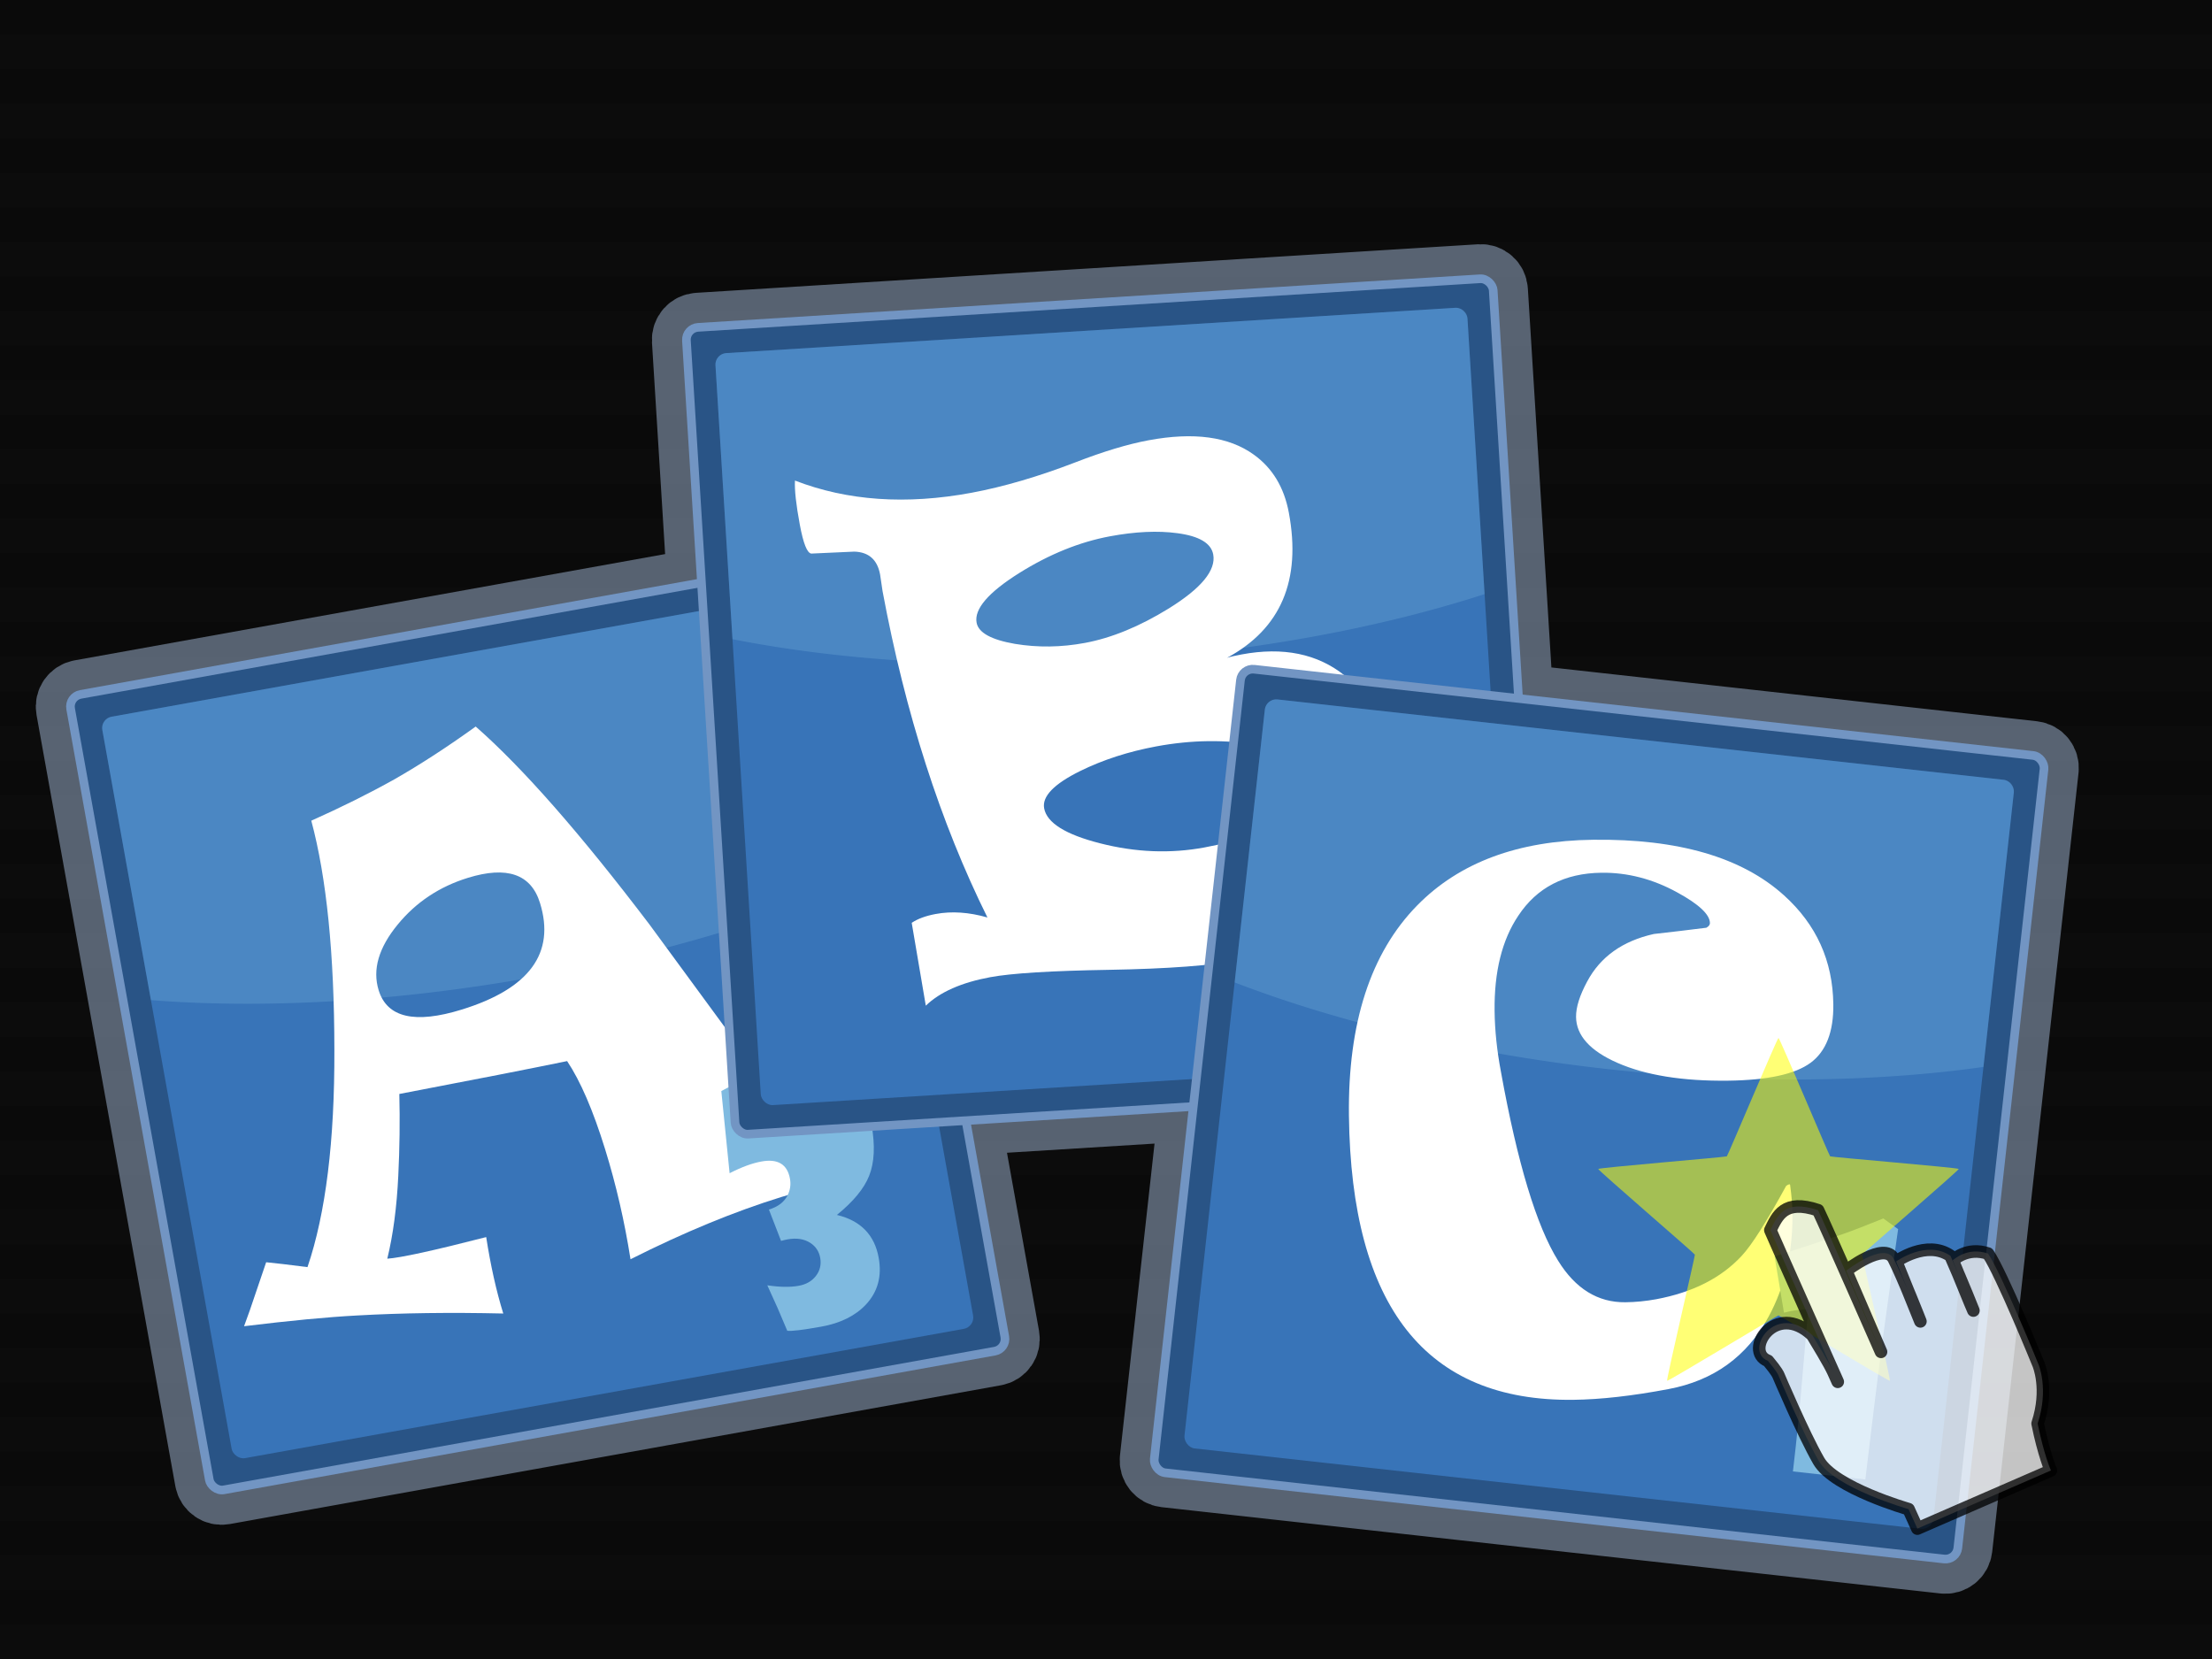 <?xml version="1.0" encoding="UTF-8" standalone="no"?>
<!-- Created with Inkscape (http://www.inkscape.org/) -->

<svg
   xmlns:dc="http://purl.org/dc/elements/1.1/"
   xmlns:cc="http://creativecommons.org/ns#"
   xmlns:rdf="http://www.w3.org/1999/02/22-rdf-syntax-ns#"
   xmlns:svg="http://www.w3.org/2000/svg"
   xmlns="http://www.w3.org/2000/svg"
   xmlns:sodipodi="http://sodipodi.sourceforge.net/DTD/sodipodi-0.dtd"
   xmlns:inkscape="http://www.inkscape.org/namespaces/inkscape"
   version="1.0"
   width="100%"
   height="100%"
   viewBox="0 0 640 480"
   id="svg2"
   inkscape:version="0.91 r13725"
   sodipodi:docname="keys.svg">
  <rect x="0" y="0" width="640" height="480" fill="#333333" stroke="none"/>
  <sodipodi:namedview
     pagecolor="#ffffff"
     bordercolor="#666666"
     borderopacity="1"
     objecttolerance="10"
     gridtolerance="10"
     guidetolerance="10"
     inkscape:pageopacity="0"
     inkscape:pageshadow="2"
     inkscape:window-width="886"
     inkscape:window-height="480"
     id="namedview48"
     showgrid="false"
     inkscape:zoom="0.34766083"
     inkscape:cx="353.52286"
     inkscape:cy="238.37795"
     inkscape:window-x="1352"
     inkscape:window-y="398"
     inkscape:window-maximized="0"
     inkscape:current-layer="svg2" />
  <defs
     id="defs4" />
  <g
     style="opacity:0.8"
     id="splashbg">
    <rect
       x="0"
       y="0"
       width="640"
       height="480"
       style="fill:black;fill-opacity:0.95;"
       id="rect5" />
    <path
       d="M 0 0 L 0 10 L 640 10 L 640 0 L 0 0 z M 0 20 L 0 30 L 640 30 L 640 20 L 0 20 z M 0 40 L 0 50 L 640 50 L 640 40 L 0 40 z M 0 60 L 0 70 L 640 70 L 640 60 L 0 60 z M 0 80 L 0 90 L 640 90 L 640 80 L 0 80 z M 0 100 L 0 110 L 640 110 L 640 100 L 0 100 z M 0 120 L 0 130 L 640 130 L 640 120 L 0 120 z M 0 140 L 0 150 L 640 150 L 640 140 L 0 140 z M 0 160 L 0 170 L 640 170 L 640 160 L 0 160 z M 0 180 L 0 190 L 640 190 L 640 180 L 0 180 z M 0 200 L 0 210 L 640 210 L 640 200 L 0 200 z M 0 220 L 0 230 L 640 230 L 640 220 L 0 220 z M 0 240 L 0 250 L 640 250 L 640 240 L 0 240 z M 0 260 L 0 270 L 640 270 L 640 260 L 0 260 z M 0 280 L 0 290 L 640 290 L 640 280 L 0 280 z M 0 300 L 0 310 L 640 310 L 640 300 L 0 300 z M 0 320 L 0 330 L 640 330 L 640 320 L 0 320 z M 0 340 L 0 350 L 640 350 L 640 340 L 0 340 z M 0 360 L 0 370 L 640 370 L 640 360 L 0 360 z M 0 380 L 0 390 L 640 390 L 640 380 L 0 380 z M 0 400 L 0 410 L 640 410 L 640 400 L 0 400 z M 0 420 L 0 430 L 640 430 L 640 420 L 0 420 z M 0 440 L 0 450 L 640 450 L 640 440 L 0 440 z M 0 460 L 0 470 L 640 470 L 640 460 L 0 460 z "
       style="fill:black;"
       id="path7" />
  </g>
  <path
     style="color:#000000;clip-rule:nonzero;display:inline;overflow:visible;visibility:visible;opacity:1;isolation:auto;mix-blend-mode:normal;color-interpolation:sRGB;color-interpolation-filters:linearRGB;solid-color:#000000;solid-opacity:1;fill:none;fill-opacity:1;fill-rule:nonzero;stroke:#a5bbd9;stroke-width:20;stroke-linecap:butt;stroke-linejoin:miter;stroke-miterlimit:4;stroke-dasharray:none;stroke-dashoffset:0;stroke-opacity:0.497;marker:none;marker-start:none;marker-mid:none;marker-end:none;color-rendering:auto;image-rendering:auto;shape-rendering:auto;text-rendering:auto;enable-background:accumulate"
     d="M 428.271 80.656 L 201.975 94.709 C 199.994 94.832 198.498 96.527 198.621 98.508 L 202.973 168.576 L 23.303 200.914 C 21.349 201.266 20.06 203.123 20.412 205.076 L 60.576 428.223 C 60.928 430.176 62.783 431.465 64.736 431.113 L 287.883 390.949 C 289.836 390.598 291.127 388.743 290.775 386.789 L 279.518 324.242 L 345.293 320.158 L 333.986 422.166 C 333.768 424.139 335.18 425.904 337.152 426.123 L 562.506 451.098 C 564.479 451.316 566.242 449.904 566.461 447.932 L 591.438 222.578 C 591.656 220.605 590.244 218.842 588.271 218.623 L 439.406 202.125 L 432.07 84.01 C 431.947 82.029 430.253 80.533 428.271 80.656 z "
     id="rect3377-7" />
  <g
     id="g4214"
     transform="matrix(0.984,-0.177,0.177,0.984,125.788,227.933)">
    <rect
       ry="3.583"
       y="-44.746"
       x="-99.661"
       height="233.898"
       width="233.898"
       id="rect3377"
       style="color:#000000;clip-rule:nonzero;display:inline;overflow:visible;visibility:visible;opacity:1;isolation:auto;mix-blend-mode:normal;color-interpolation:sRGB;color-interpolation-filters:linearRGB;solid-color:#000000;solid-opacity:1;fill:#295486;fill-opacity:1;fill-rule:nonzero;stroke:#7295c3;stroke-width:2.5;stroke-linecap:butt;stroke-linejoin:miter;stroke-miterlimit:4;stroke-dasharray:none;stroke-dashoffset:0;stroke-opacity:1;marker:none;marker-start:none;marker-mid:none;marker-end:none;color-rendering:auto;image-rendering:auto;shape-rendering:auto;text-rendering:auto;enable-background:accumulate" />
    <rect
       style="color:#000000;clip-rule:nonzero;display:inline;overflow:visible;visibility:visible;opacity:1;isolation:auto;mix-blend-mode:normal;color-interpolation:sRGB;color-interpolation-filters:linearRGB;solid-color:#000000;solid-opacity:1;fill:#3874b8;fill-opacity:1;fill-rule:nonzero;stroke:none;stroke-width:2.113;stroke-linecap:butt;stroke-linejoin:miter;stroke-miterlimit:4;stroke-dasharray:none;stroke-dashoffset:0;stroke-opacity:1;marker:none;marker-start:none;marker-mid:none;marker-end:none;color-rendering:auto;image-rendering:auto;shape-rendering:auto;text-rendering:auto;enable-background:accumulate"
       id="rect4179"
       width="218.014"
       height="218.014"
       x="-91.719"
       y="-36.804"
       ry="3.34" />
    <path
       inkscape:connector-curvature="0"
       id="path4181"
       d="m -88.38,-36.803 c -1.85,0 -3.34,1.488 -3.34,3.338 l 0,79.393 A 193.22,73.22 0 0 0 18.306,58.982 193.22,73.22 0 0 0 126.296,46.402 l 0,-79.867 c 0,-1.85 -1.49,-3.338 -3.34,-3.338 l -211.336,0 z"
       style="color:#000000;clip-rule:nonzero;display:inline;overflow:visible;visibility:visible;opacity:1;isolation:auto;mix-blend-mode:normal;color-interpolation:sRGB;color-interpolation-filters:linearRGB;solid-color:#000000;solid-opacity:1;fill:#7fbae0;fill-opacity:0.282;fill-rule:nonzero;stroke:none;stroke-width:2.5;stroke-linecap:butt;stroke-linejoin:miter;stroke-miterlimit:4;stroke-dasharray:none;stroke-dashoffset:0;stroke-opacity:1;marker:none;marker-start:none;marker-mid:none;marker-end:none;color-rendering:auto;image-rendering:auto;shape-rendering:auto;text-rendering:auto;enable-background:accumulate" />
    <path
       d="m 107.092,114.312 q -2.352,5.978 -7.425,18.077 -15.674,1.152 -21.849,1.91 -21.376,2.624 -46.217,10.012 0.369,-16.632 -1.59,-32.593 -2.157,-17.576 -6.315,-27.095 -15.862,0.404 -49.473,0.768 -1.771,11.5 -4.48,23.212 -3.081,13.397 -7.389,23.087 5.768,0.642 29.279,-1.086 -0.301,12.477 0.947,22.642 -22.452,-4.573 -41.739,-6.931 -12.83,-1.608 -32.737,-2.732 2.24,-3.747 5.387,-9.533 l 4.184,-7.553 q 3.595,1.005 11.52,3.504 11.92,-21.522 18.798,-60.554 7.321,-40.919 5.158,-66.402 13.946,-3.447 25.696,-7.493 12.107,-4.283 25.953,-10.9 16.871,21.17 39.353,65.278 10.435,21.381 27.679,56.585 2.411,4.719 11.49,6.401 6.932,0.692 13.769,1.396 z M 24.073,38.193 q -1.597,-13.016 -19.268,-10.847 -12.826,1.574 -22.341,9.685 -9.956,8.455 -8.813,17.765 1.516,12.351 22.702,9.75 30.496,-3.743 27.721,-26.354 z"
       style="font-style:normal;font-variant:normal;font-weight:normal;font-stretch:semi-expanded;font-size:medium;line-height:125%;font-family:Ravie;-inkscape-font-specification:'Ravie Semi-Expanded';letter-spacing:0px;word-spacing:0px;fill:#ffffff;fill-opacity:1;stroke:none;stroke-width:1px;stroke-linecap:butt;stroke-linejoin:miter;stroke-opacity:1"
       id="path4235"
       inkscape:connector-curvature="0" />
    <g
       transform="matrix(7.478,0,0,7.478,-140.499,-102.696)"
       style="font-style:normal;font-variant:normal;font-weight:normal;font-stretch:normal;font-size:12.968px;line-height:125%;font-family:'Showcard Gothic';-inkscape-font-specification:'Showcard Gothic';letter-spacing:0px;word-spacing:0px;fill:#7fbae0;fill-opacity:1;stroke:none;stroke-width:1px;stroke-linecap:butt;stroke-linejoin:miter;stroke-opacity:1"
       id="text3436">
      <path
         style="fill:#7fbae0;fill-opacity:1"
         d="m 33.116,29.553 q 0,1.228 -0.443,1.938 -0.418,0.671 -1.494,1.266 1.298,0.57 1.298,1.919 0,1.089 -0.804,1.691 -0.722,0.538 -1.855,0.538 -1.089,0 -1.323,-0.076 l -0.215,-0.944 q -0.082,-0.342 -0.234,-0.925 0.684,0.234 1.19,0.234 0.443,0 0.728,-0.26 0.285,-0.26 0.285,-0.659 0,-0.38 -0.279,-0.64 -0.31,-0.285 -0.836,-0.285 -0.127,0 -0.26,0.013 L 28.626,32.086 q 0.551,-0.063 0.817,-0.424 0.196,-0.272 0.196,-0.602 0,-0.855 -0.963,-0.855 -0.551,0 -1.298,0.228 l 0.247,-3.185 q 1.108,-0.386 2.349,-0.38 1.349,0.013 2.242,0.76 0.899,0.747 0.899,1.925 z"
         id="path3377"
         inkscape:connector-curvature="0" />
    </g>
  </g>
  <g
     id="g4230"
     transform="matrix(0.998,-0.062,0.062,0.998,9.711,173.899)">
    <rect
       style="color:#000000;clip-rule:nonzero;display:inline;overflow:visible;visibility:visible;opacity:1;isolation:auto;mix-blend-mode:normal;color-interpolation:sRGB;color-interpolation-filters:linearRGB;solid-color:#000000;solid-opacity:1;fill:#295486;fill-opacity:1;fill-rule:nonzero;stroke:#7295c3;stroke-width:2.5;stroke-linecap:butt;stroke-linejoin:miter;stroke-miterlimit:4;stroke-dasharray:none;stroke-dashoffset:0;stroke-opacity:1;marker:none;marker-start:none;marker-mid:none;marker-end:none;color-rendering:auto;image-rendering:auto;shape-rendering:auto;text-rendering:auto;enable-background:accumulate"
       id="rect4186"
       width="233.898"
       height="233.898"
       x="193.22"
       y="-67.119"
       ry="3.583" />
    <rect
       ry="3.34"
       y="-59.177"
       x="201.162"
       height="218.014"
       width="218.014"
       id="rect4188"
       style="color:#000000;clip-rule:nonzero;display:inline;overflow:visible;visibility:visible;opacity:1;isolation:auto;mix-blend-mode:normal;color-interpolation:sRGB;color-interpolation-filters:linearRGB;solid-color:#000000;solid-opacity:1;fill:#3874b8;fill-opacity:1;fill-rule:nonzero;stroke:none;stroke-width:2.113;stroke-linecap:butt;stroke-linejoin:miter;stroke-miterlimit:4;stroke-dasharray:none;stroke-dashoffset:0;stroke-opacity:1;marker:none;marker-start:none;marker-mid:none;marker-end:none;color-rendering:auto;image-rendering:auto;shape-rendering:auto;text-rendering:auto;enable-background:accumulate" />
    <path
       style="color:#000000;clip-rule:nonzero;display:inline;overflow:visible;visibility:visible;opacity:1;isolation:auto;mix-blend-mode:normal;color-interpolation:sRGB;color-interpolation-filters:linearRGB;solid-color:#000000;solid-opacity:1;fill:#7fbae0;fill-opacity:0.282;fill-rule:nonzero;stroke:none;stroke-width:2.5;stroke-linecap:butt;stroke-linejoin:miter;stroke-miterlimit:4;stroke-dasharray:none;stroke-dashoffset:0;stroke-opacity:1;marker:none;marker-start:none;marker-mid:none;marker-end:none;color-rendering:auto;image-rendering:auto;shape-rendering:auto;text-rendering:auto;enable-background:accumulate"
       d="m 204.501,-59.176 c -1.85,0 -3.34,1.488 -3.34,3.338 l 0,79.393 a 193.22,73.22 0 0 0 110.025,13.055 193.22,73.22 0 0 0 107.99,-12.58 l 0,-79.867 c 0,-1.85 -1.49,-3.338 -3.34,-3.338 l -211.336,0 z"
       id="path4190"
       inkscape:connector-curvature="0" />
    <path
       d="m 388.396,67.521 q 2.449,19.951 -7.583,35.647 -12.14,18.945 -38.266,22.151 -13.206,1.621 -38.515,0.484 -25.214,-1.148 -34.524,-0.006 -12.635,1.551 -19.094,7.069 l -2.582,-24.177 q 2.699,-1.584 7.069,-2.121 7.03,-0.863 14.895,1.933 -17.844,-42.459 -24.432,-96.136 -0.093,-0.76 -0.202,-2.386 -0.12,-1.721 -0.214,-2.481 -0.793,-6.46 -7.036,-7.044 -6.28,-0.097 -12.465,-0.206 -1.78,-0.36 -2.783,-8.531 -1.084,-8.835 -0.613,-12.847 22.178,10.2 50.774,6.69 14.061,-1.726 30.586,-6.936 12.344,-3.926 21.464,-5.045 19.856,-2.437 30.154,6.039 7.715,6.286 9.079,17.401 3.638,29.641 -20.452,40.795 1.307,-0.354 4.252,-0.715 18.241,-2.239 29.425,7.961 9.336,8.498 11.05,22.463 z M 341.515,7.7 q -0.606,-4.94 -9.993,-6.778 -8.402,-1.669 -19.517,-0.305 -13.301,1.632 -26.863,8.987 -13.919,7.591 -13.185,13.576 0.536,4.37 10.67,6.791 9.825,2.266 20.276,0.983 11.685,-1.434 24.808,-8.445 14.656,-7.874 13.805,-14.809 z m 25.721,66.566 q -0.875,-7.125 -15.968,-10.673 -14.203,-3.368 -29.689,-1.467 -12.161,1.493 -22.344,5.732 -11.741,4.913 -11.099,10.138 0.781,6.365 15.54,11.111 15.162,4.89 30.077,3.059 15.106,-1.854 24.626,-6.784 9.604,-5.036 8.858,-11.116 z"
       style="font-style:normal;font-variant:normal;font-weight:normal;font-stretch:semi-expanded;font-size:medium;line-height:125%;font-family:Ravie;-inkscape-font-specification:'Ravie Semi-Expanded';letter-spacing:0px;word-spacing:0px;fill:#ffffff;fill-opacity:1;stroke:none;stroke-width:1px;stroke-linecap:butt;stroke-linejoin:miter;stroke-opacity:1"
       id="path4238"
       inkscape:connector-curvature="0" />
    <g
       style="font-style:normal;font-variant:normal;font-weight:normal;font-stretch:normal;font-size:12.968px;line-height:125%;font-family:'Showcard Gothic';-inkscape-font-specification:'Showcard Gothic';letter-spacing:0px;word-spacing:0px;fill:#7fbae0;fill-opacity:1;stroke:none;stroke-width:1px;stroke-linecap:butt;stroke-linejoin:miter;stroke-opacity:1"
       id="text3432"
       transform="matrix(7.478,0,0,7.478,24.174,179.89)">
      <path
         style="fill:#7fbae0;fill-opacity:1"
         d="m 50.231,-13.969 q -0.044,1.292 -0.133,4.591 -0.032,1.646 -0.063,5.173 l -2.818,0 q 0.013,-1.957 -0.038,-3.641 -0.013,-0.494 -0.063,-2.672 -0.108,0.019 -0.469,0.101 -0.19,0.044 -0.45,0.146 l -0.602,-2.128 q 0.716,-0.304 2.533,-1.146 0.564,-0.272 1.488,-0.773 l 0.614,0.348 z"
         id="path3371"
         inkscape:connector-curvature="0" />
    </g>
  </g>
  <g
     id="g4222"
     transform="matrix(0.994,0.11,-0.11,0.994,404.147,527.68)">
    <rect
       ry="3.583"
       y="-327.458"
       x="-81.356"
       height="233.898"
       width="233.898"
       id="rect4198"
       style="color:#000000;clip-rule:nonzero;display:inline;overflow:visible;visibility:visible;opacity:1;isolation:auto;mix-blend-mode:normal;color-interpolation:sRGB;color-interpolation-filters:linearRGB;solid-color:#000000;solid-opacity:1;fill:#295486;fill-opacity:1;fill-rule:nonzero;stroke:#7295c3;stroke-width:2.5;stroke-linecap:butt;stroke-linejoin:miter;stroke-miterlimit:4;stroke-dasharray:none;stroke-dashoffset:0;stroke-opacity:1;marker:none;marker-start:none;marker-mid:none;marker-end:none;color-rendering:auto;image-rendering:auto;shape-rendering:auto;text-rendering:auto;enable-background:accumulate" />
    <rect
       style="color:#000000;clip-rule:nonzero;display:inline;overflow:visible;visibility:visible;opacity:1;isolation:auto;mix-blend-mode:normal;color-interpolation:sRGB;color-interpolation-filters:linearRGB;solid-color:#000000;solid-opacity:1;fill:#3874b8;fill-opacity:1;fill-rule:nonzero;stroke:none;stroke-width:2.113;stroke-linecap:butt;stroke-linejoin:miter;stroke-miterlimit:4;stroke-dasharray:none;stroke-dashoffset:0;stroke-opacity:1;marker:none;marker-start:none;marker-mid:none;marker-end:none;color-rendering:auto;image-rendering:auto;shape-rendering:auto;text-rendering:auto;enable-background:accumulate"
       id="rect4200"
       width="218.014"
       height="218.014"
       x="-73.414"
       y="-319.516"
       ry="3.34" />
    <path
       inkscape:connector-curvature="0"
       id="path4202"
       d="m -70.075,-319.515 c -1.85,0 -3.34,1.488 -3.34,3.338 l 0,79.393 a 193.22,73.22 0 0 0 110.025,13.055 193.22,73.22 0 0 0 107.99,-12.58 l 0,-79.867 c 0,-1.85 -1.49,-3.338 -3.34,-3.338 l -211.336,0 z"
       style="color:#000000;clip-rule:nonzero;display:inline;overflow:visible;visibility:visible;opacity:1;isolation:auto;mix-blend-mode:normal;color-interpolation:sRGB;color-interpolation-filters:linearRGB;solid-color:#000000;solid-opacity:1;fill:#7fbae0;fill-opacity:0.282;fill-rule:nonzero;stroke:none;stroke-width:2.5;stroke-linecap:butt;stroke-linejoin:miter;stroke-miterlimit:4;stroke-dasharray:none;stroke-dashoffset:0;stroke-opacity:1;marker:none;marker-start:none;marker-mid:none;marker-end:none;color-rendering:auto;image-rendering:auto;shape-rendering:auto;text-rendering:auto;enable-background:accumulate" />
    <path
       d="m 99.438,-249.536 q 1.458,11.876 -4.693,17.549 -6.151,5.673 -23.156,7.76 -19.571,2.402 -32.408,-1.616 -12.338,-3.886 -13.318,-11.866 -0.513,-4.18 2.077,-10.573 4.501,-11.257 17.642,-15.763 7.507,-1.693 14.907,-3.469 0.976,-0.698 0.882,-1.458 -0.455,-3.705 -10.407,-7.788 -11.173,-4.608 -22.384,-3.232 -15.866,1.947 -22.555,15.016 -5.854,11.23 -3.779,28.141 1.026,8.36 3.761,17.282 11.489,38.61 22.452,52.502 8.808,11.263 20.683,9.805 4.37,-0.536 8.742,-1.845 15.432,-4.691 23.208,-15.192 3.81,-5.097 10.567,-21.548 1.047,-0.9 1.117,-0.33 1.141,4.585 1.549,7.91 2.064,16.816 -3.571,30.622 -7.413,18.172 -26.469,23.982 -15.242,4.667 -27.023,6.113 -63.463,7.789 -73.572,-74.579 -4.897,-39.902 12.95,-62.633 16.097,-20.491 48.493,-24.467 36.672,-4.501 56.668,9.921 15.338,11.04 17.635,29.755 z"
       style="font-style:normal;font-variant:normal;font-weight:normal;font-stretch:semi-expanded;font-size:medium;line-height:125%;font-family:Ravie;-inkscape-font-specification:'Ravie Semi-Expanded';letter-spacing:0px;word-spacing:0px;fill:#ffffff;fill-opacity:1;stroke:none;stroke-width:1px;stroke-linecap:butt;stroke-linejoin:miter;stroke-opacity:1"
       id="path4241"
       inkscape:connector-curvature="0" />
    <g
       transform="matrix(7.478,0,0,7.478,-250.402,-82.483)"
       id="g4210"
       style="font-style:normal;font-variant:normal;font-weight:normal;font-stretch:normal;font-size:12.968px;line-height:125%;font-family:'Showcard Gothic';-inkscape-font-specification:'Showcard Gothic';letter-spacing:0px;word-spacing:0px;fill:#7fbae0;fill-opacity:1;stroke:none;stroke-width:1px;stroke-linecap:butt;stroke-linejoin:miter;stroke-opacity:1">
      <path
         inkscape:connector-curvature="0"
         id="path4212"
         d="m 50.231,-13.969 q -0.044,1.292 -0.133,4.591 -0.032,1.646 -0.063,5.173 l -2.818,0 q 0.013,-1.957 -0.038,-3.641 -0.013,-0.494 -0.063,-2.672 -0.108,0.019 -0.469,0.101 -0.19,0.044 -0.45,0.146 l -0.602,-2.128 q 0.716,-0.304 2.533,-1.146 0.564,-0.272 1.488,-0.773 l 0.614,0.348 z"
         style="fill:#7fbae0;fill-opacity:1" />
    </g>
  </g>
  <path
     style="fill:#ffff00;fill-opacity:0.54;fill-rule:nonzero;marker:none"
     id="p3327-3"
     d="m 514.576,300.312 c 0.353,0 14.65,34.042 14.944,34.254 0.306,0.224 37.09,3.283 37.207,3.648 0.118,0.341 -27.841,24.428 -27.97,24.793 -0.106,0.341 8.343,36.278 8.049,36.501 -0.306,0.212 -31.877,-18.921 -32.23,-18.921 -0.365,0 -31.936,19.133 -32.23,18.921 -0.306,-0.224 8.143,-36.16 8.037,-36.501 -0.118,-0.365 -28.088,-24.452 -27.97,-24.793 0.118,-0.365 36.901,-3.424 37.207,-3.648 0.306,-0.212 14.591,-34.254 14.956,-34.254 z"
     inkscape:connector-curvature="0" />
  <path
     style="opacity:0.76;fill:#ffffff;stroke:#000000;stroke-width:3.646px;stroke-linecap:butt;stroke-linejoin:round;stroke-opacity:1"
     id="p3329"
     d="m 554.751,442.272 c -0.505,-1.137 -2.549,-5.629 -2.549,-5.629 0,0 -21.479,-6.128 -25.999,-13.987 -4.52,-7.859 -11.687,-24.792 -11.687,-24.792 0,0 -0.383,-1.024 -2.979,-4.124 -7.198,-2.703 2.109,-17.567 12.829,-7.422 5.19,8.613 5.602,9.433 7.335,13.441 0.638,1.437 -17.226,-38.601 -19.481,-43.835 1.993,-4.064 3.962,-9.096 13.8,-5.775 1.88,3.8 18.213,40.982 18.213,40.982 l -10.095,-23.468 c 0,0 11.118,-8.692 13.8,-3.409 2.702,5.274 7.692,18.061 7.692,18.061 l -7.012,-17.336 c 0,0 8.815,-6.402 15.713,-1.631 3.784,8.568 6.63,15.833 6.63,15.833 0,0 -0.368,-0.721 -5.985,-14.543 0.279,-0.124 4.19,-4.012 10.224,-1.94 3.922,5.76 14.602,32.05 14.602,32.05 0,0 3.068,7.119 -0.251,17.123 1.802,8.947 3.839,13.585 3.839,13.585 l -38.641,16.814 z"
     inkscape:connector-curvature="0" />
</svg>

